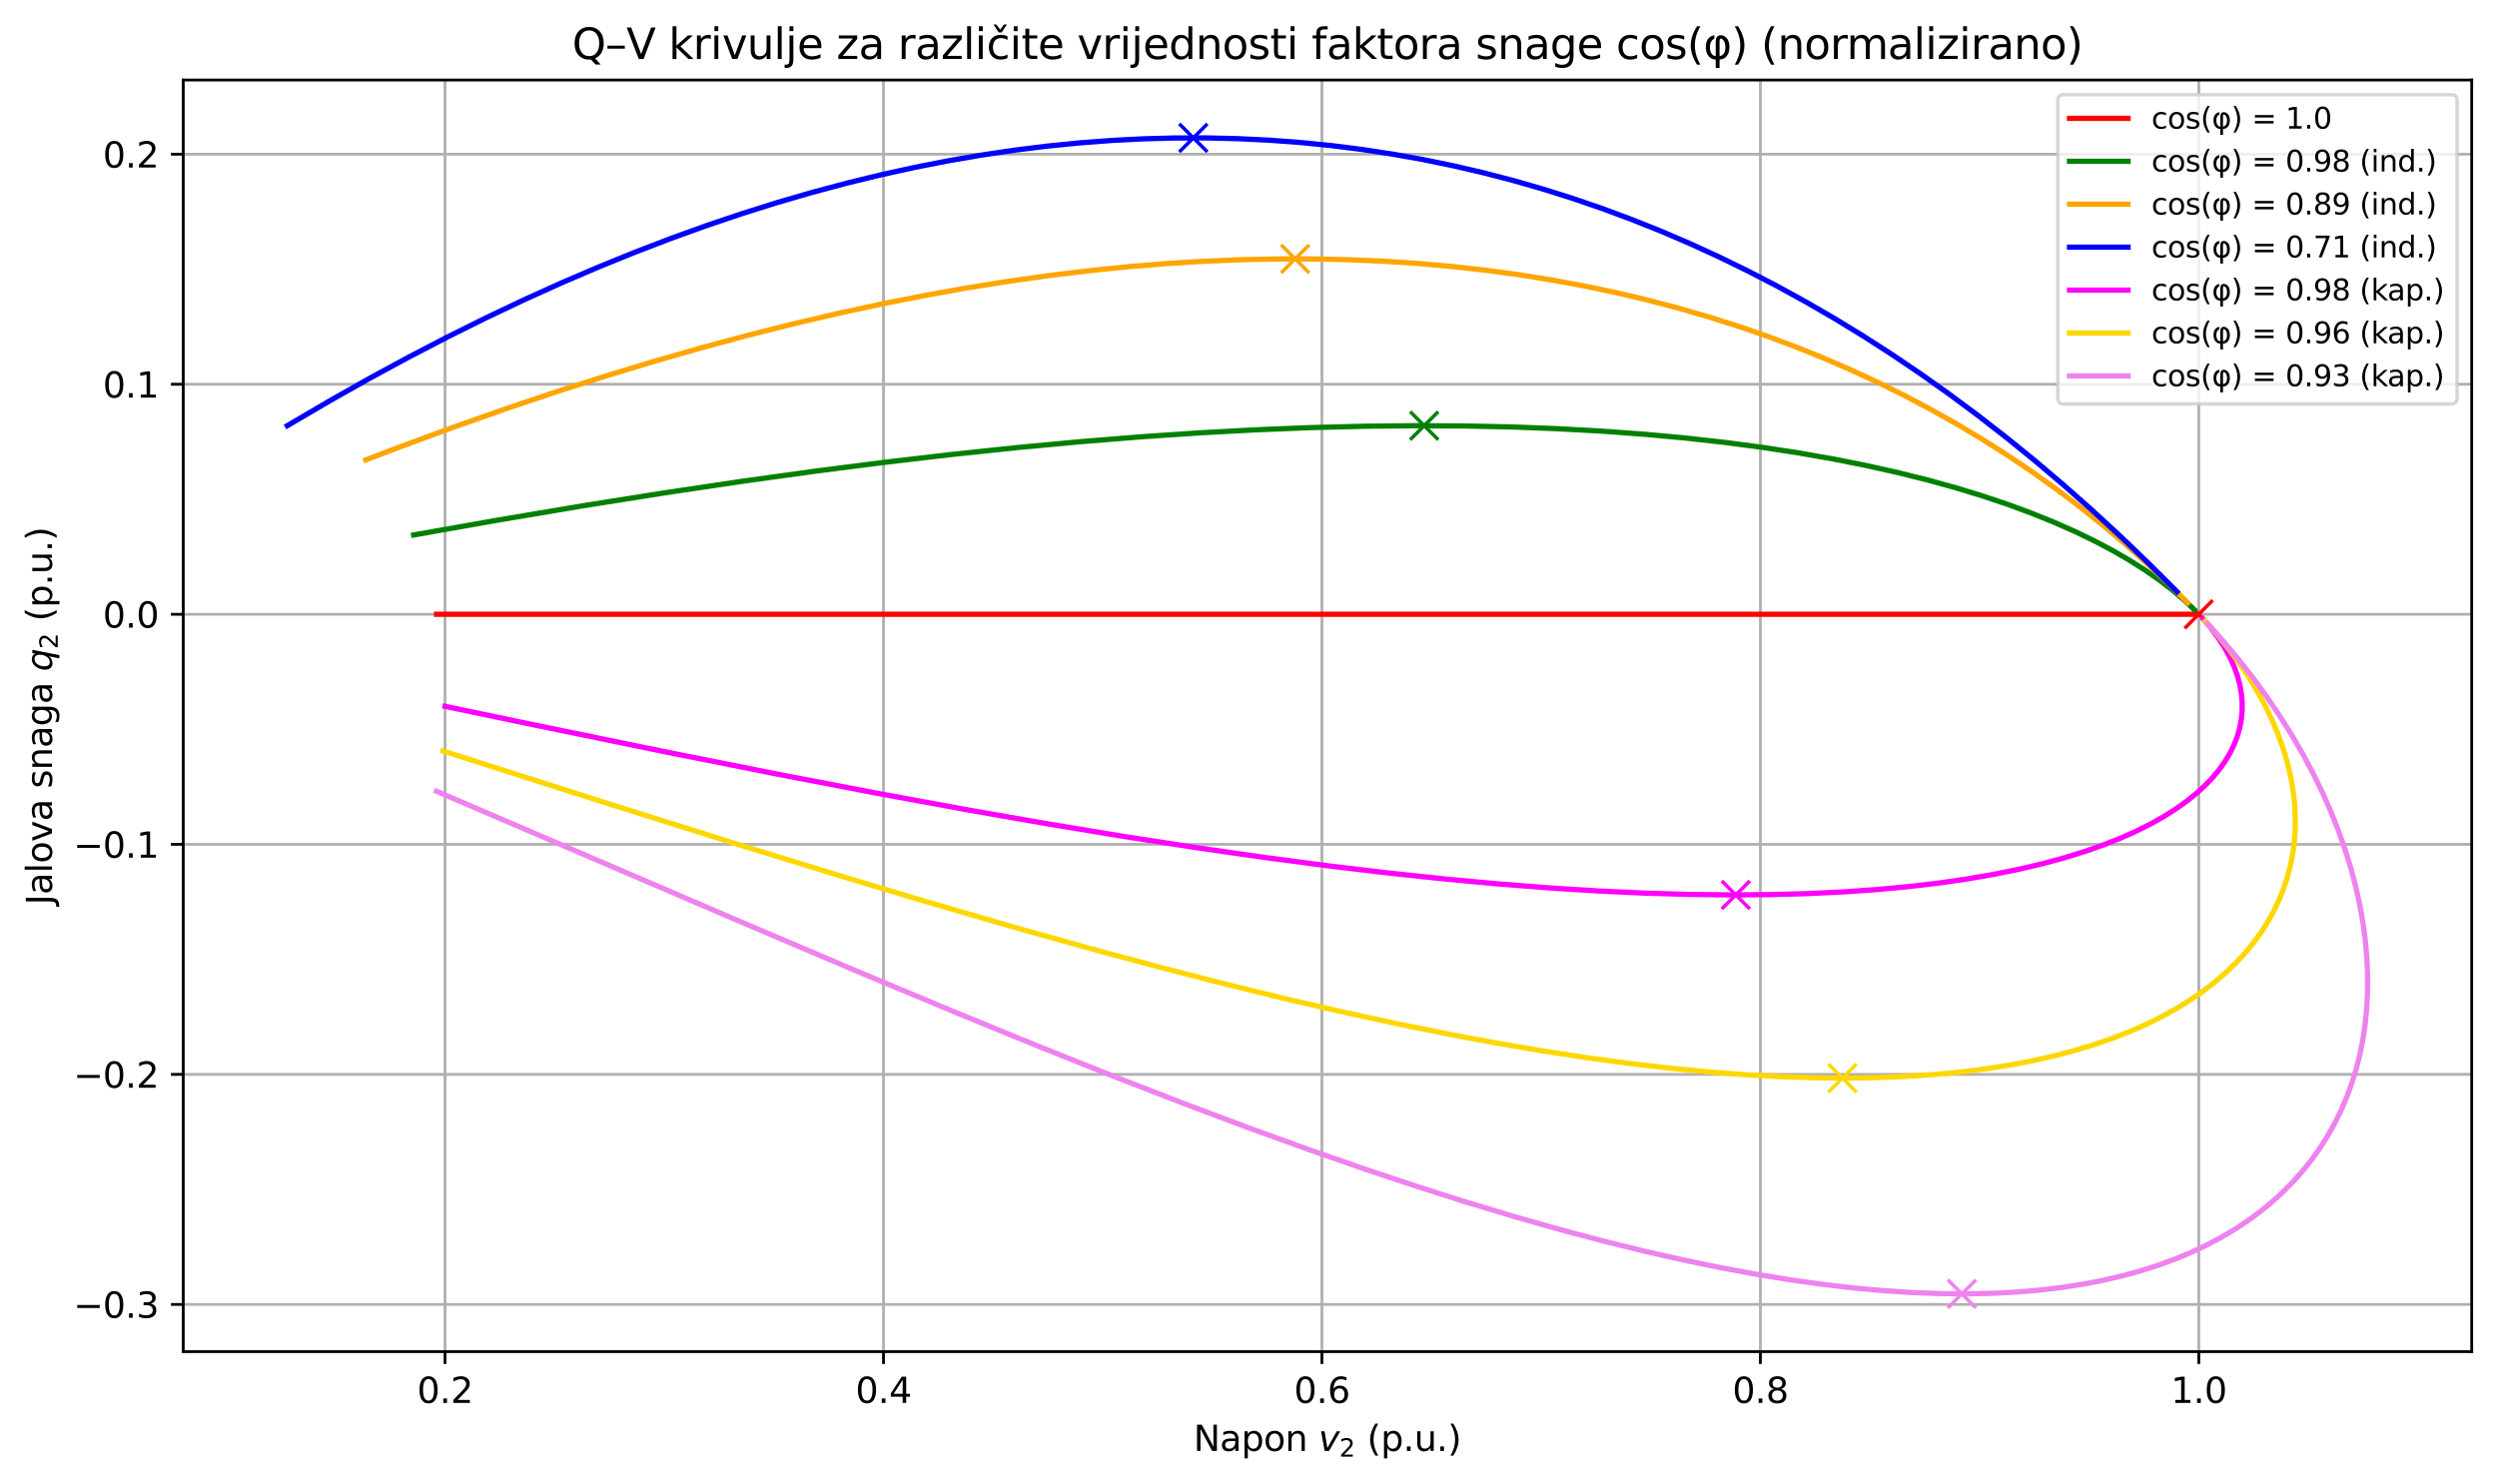 <?xml version="1.0" encoding="utf-8" standalone="no"?>
<!DOCTYPE svg PUBLIC "-//W3C//DTD SVG 1.1//EN"
  "http://www.w3.org/Graphics/SVG/1.1/DTD/svg11.dtd">
<svg xmlns:xlink="http://www.w3.org/1999/xlink" width="711.033pt" height="422.526pt" viewBox="0 0 711.033 422.526" xmlns="http://www.w3.org/2000/svg" version="1.1">
 <defs>
  <style type="text/css">*{stroke-linejoin: round; stroke-linecap: butt}</style>
 </defs>
 <g id="figure_1">
  <g id="patch_1">
   <path d="M 0 422.526 
L 711.033 422.526 
L 711.033 0 
L 0 0 
z
" style="fill: #ffffff"/>
  </g>
  <g id="axes_1">
   <g id="patch_2">
    <path d="M 52.183 384.948 
L 703.833 384.948 
L 703.833 22.798 
L 52.183 22.798 
z
" style="fill: #ffffff"/>
   </g>
   <g id="matplotlib.axis_1">
    <g id="xtick_1">
     <g id="line2d_1">
      <path d="M 126.726 384.948 
L 126.726 22.798 
" clip-path="url(#p20c8db52a6)" style="fill: none; stroke: #b0b0b0; stroke-width: 0.8; stroke-linecap: square"/>
     </g>
     <g id="line2d_2">
      <defs>
       <path id="m24d478e1b7" d="M 0 0 
L 0 3.5 
" style="stroke: #000000; stroke-width: 0.8"/>
      </defs>
      <g>
       <use xlink:href="#m24d478e1b7" x="126.726" y="384.948" style="stroke: #000000; stroke-width: 0.8"/>
      </g>
     </g>
     <g id="text_1">
      <!-- 0.2 -->
      <g transform="translate(118.775 399.547) scale(0.1 -0.1)">
       <defs>
        <path id="DejaVuSans-30" d="M 2034 4250 
Q 1547 4250 1301 3770 
Q 1056 3291 1056 2328 
Q 1056 1369 1301 889 
Q 1547 409 2034 409 
Q 2525 409 2770 889 
Q 3016 1369 3016 2328 
Q 3016 3291 2770 3770 
Q 2525 4250 2034 4250 
z
M 2034 4750 
Q 2819 4750 3233 4129 
Q 3647 3509 3647 2328 
Q 3647 1150 3233 529 
Q 2819 -91 2034 -91 
Q 1250 -91 836 529 
Q 422 1150 422 2328 
Q 422 3509 836 4129 
Q 1250 4750 2034 4750 
z
" transform="scale(0.016)"/>
        <path id="DejaVuSans-2e" d="M 684 794 
L 1344 794 
L 1344 0 
L 684 0 
L 684 794 
z
" transform="scale(0.016)"/>
        <path id="DejaVuSans-32" d="M 1228 531 
L 3431 531 
L 3431 0 
L 469 0 
L 469 531 
Q 828 903 1448 1529 
Q 2069 2156 2228 2338 
Q 2531 2678 2651 2914 
Q 2772 3150 2772 3378 
Q 2772 3750 2511 3984 
Q 2250 4219 1831 4219 
Q 1534 4219 1204 4116 
Q 875 4013 500 3803 
L 500 4441 
Q 881 4594 1212 4672 
Q 1544 4750 1819 4750 
Q 2544 4750 2975 4387 
Q 3406 4025 3406 3419 
Q 3406 3131 3298 2873 
Q 3191 2616 2906 2266 
Q 2828 2175 2409 1742 
Q 1991 1309 1228 531 
z
" transform="scale(0.016)"/>
       </defs>
       <use xlink:href="#DejaVuSans-30"/>
       <use xlink:href="#DejaVuSans-2e" transform="translate(63.623 0)"/>
       <use xlink:href="#DejaVuSans-32" transform="translate(95.41 0)"/>
      </g>
     </g>
    </g>
    <g id="xtick_2">
     <g id="line2d_3">
      <path d="M 251.576 384.948 
L 251.576 22.798 
" clip-path="url(#p20c8db52a6)" style="fill: none; stroke: #b0b0b0; stroke-width: 0.8; stroke-linecap: square"/>
     </g>
     <g id="line2d_4">
      <g>
       <use xlink:href="#m24d478e1b7" x="251.576" y="384.948" style="stroke: #000000; stroke-width: 0.8"/>
      </g>
     </g>
     <g id="text_2">
      <!-- 0.4 -->
      <g transform="translate(243.624 399.547) scale(0.1 -0.1)">
       <defs>
        <path id="DejaVuSans-34" d="M 2419 4116 
L 825 1625 
L 2419 1625 
L 2419 4116 
z
M 2253 4666 
L 3047 4666 
L 3047 1625 
L 3713 1625 
L 3713 1100 
L 3047 1100 
L 3047 0 
L 2419 0 
L 2419 1100 
L 313 1100 
L 313 1709 
L 2253 4666 
z
" transform="scale(0.016)"/>
       </defs>
       <use xlink:href="#DejaVuSans-30"/>
       <use xlink:href="#DejaVuSans-2e" transform="translate(63.623 0)"/>
       <use xlink:href="#DejaVuSans-34" transform="translate(95.41 0)"/>
      </g>
     </g>
    </g>
    <g id="xtick_3">
     <g id="line2d_5">
      <path d="M 376.425 384.948 
L 376.425 22.798 
" clip-path="url(#p20c8db52a6)" style="fill: none; stroke: #b0b0b0; stroke-width: 0.8; stroke-linecap: square"/>
     </g>
     <g id="line2d_6">
      <g>
       <use xlink:href="#m24d478e1b7" x="376.425" y="384.948" style="stroke: #000000; stroke-width: 0.8"/>
      </g>
     </g>
     <g id="text_3">
      <!-- 0.6 -->
      <g transform="translate(368.474 399.547) scale(0.1 -0.1)">
       <defs>
        <path id="DejaVuSans-36" d="M 2113 2584 
Q 1688 2584 1439 2293 
Q 1191 2003 1191 1497 
Q 1191 994 1439 701 
Q 1688 409 2113 409 
Q 2538 409 2786 701 
Q 3034 994 3034 1497 
Q 3034 2003 2786 2293 
Q 2538 2584 2113 2584 
z
M 3366 4563 
L 3366 3988 
Q 3128 4100 2886 4159 
Q 2644 4219 2406 4219 
Q 1781 4219 1451 3797 
Q 1122 3375 1075 2522 
Q 1259 2794 1537 2939 
Q 1816 3084 2150 3084 
Q 2853 3084 3261 2657 
Q 3669 2231 3669 1497 
Q 3669 778 3244 343 
Q 2819 -91 2113 -91 
Q 1303 -91 875 529 
Q 447 1150 447 2328 
Q 447 3434 972 4092 
Q 1497 4750 2381 4750 
Q 2619 4750 2861 4703 
Q 3103 4656 3366 4563 
z
" transform="scale(0.016)"/>
       </defs>
       <use xlink:href="#DejaVuSans-30"/>
       <use xlink:href="#DejaVuSans-2e" transform="translate(63.623 0)"/>
       <use xlink:href="#DejaVuSans-36" transform="translate(95.41 0)"/>
      </g>
     </g>
    </g>
    <g id="xtick_4">
     <g id="line2d_7">
      <path d="M 501.275 384.948 
L 501.275 22.798 
" clip-path="url(#p20c8db52a6)" style="fill: none; stroke: #b0b0b0; stroke-width: 0.8; stroke-linecap: square"/>
     </g>
     <g id="line2d_8">
      <g>
       <use xlink:href="#m24d478e1b7" x="501.275" y="384.948" style="stroke: #000000; stroke-width: 0.8"/>
      </g>
     </g>
     <g id="text_4">
      <!-- 0.8 -->
      <g transform="translate(493.324 399.547) scale(0.1 -0.1)">
       <defs>
        <path id="DejaVuSans-38" d="M 2034 2216 
Q 1584 2216 1326 1975 
Q 1069 1734 1069 1313 
Q 1069 891 1326 650 
Q 1584 409 2034 409 
Q 2484 409 2743 651 
Q 3003 894 3003 1313 
Q 3003 1734 2745 1975 
Q 2488 2216 2034 2216 
z
M 1403 2484 
Q 997 2584 770 2862 
Q 544 3141 544 3541 
Q 544 4100 942 4425 
Q 1341 4750 2034 4750 
Q 2731 4750 3128 4425 
Q 3525 4100 3525 3541 
Q 3525 3141 3298 2862 
Q 3072 2584 2669 2484 
Q 3125 2378 3379 2068 
Q 3634 1759 3634 1313 
Q 3634 634 3220 271 
Q 2806 -91 2034 -91 
Q 1263 -91 848 271 
Q 434 634 434 1313 
Q 434 1759 690 2068 
Q 947 2378 1403 2484 
z
M 1172 3481 
Q 1172 3119 1398 2916 
Q 1625 2713 2034 2713 
Q 2441 2713 2670 2916 
Q 2900 3119 2900 3481 
Q 2900 3844 2670 4047 
Q 2441 4250 2034 4250 
Q 1625 4250 1398 4047 
Q 1172 3844 1172 3481 
z
" transform="scale(0.016)"/>
       </defs>
       <use xlink:href="#DejaVuSans-30"/>
       <use xlink:href="#DejaVuSans-2e" transform="translate(63.623 0)"/>
       <use xlink:href="#DejaVuSans-38" transform="translate(95.41 0)"/>
      </g>
     </g>
    </g>
    <g id="xtick_5">
     <g id="line2d_9">
      <path d="M 626.125 384.948 
L 626.125 22.798 
" clip-path="url(#p20c8db52a6)" style="fill: none; stroke: #b0b0b0; stroke-width: 0.8; stroke-linecap: square"/>
     </g>
     <g id="line2d_10">
      <g>
       <use xlink:href="#m24d478e1b7" x="626.125" y="384.948" style="stroke: #000000; stroke-width: 0.8"/>
      </g>
     </g>
     <g id="text_5">
      <!-- 1.0 -->
      <g transform="translate(618.173 399.547) scale(0.1 -0.1)">
       <defs>
        <path id="DejaVuSans-31" d="M 794 531 
L 1825 531 
L 1825 4091 
L 703 3866 
L 703 4441 
L 1819 4666 
L 2450 4666 
L 2450 531 
L 3481 531 
L 3481 0 
L 794 0 
L 794 531 
z
" transform="scale(0.016)"/>
       </defs>
       <use xlink:href="#DejaVuSans-31"/>
       <use xlink:href="#DejaVuSans-2e" transform="translate(63.623 0)"/>
       <use xlink:href="#DejaVuSans-30" transform="translate(95.41 0)"/>
      </g>
     </g>
    </g>
    <g id="text_6">
     <!-- Napon $v_2$ (p.u.) -->
     <g transform="translate(339.858 413.226) scale(0.1 -0.1)">
      <defs>
       <path id="DejaVuSans-4e" d="M 628 4666 
L 1478 4666 
L 3547 763 
L 3547 4666 
L 4159 4666 
L 4159 0 
L 3309 0 
L 1241 3903 
L 1241 0 
L 628 0 
L 628 4666 
z
" transform="scale(0.016)"/>
       <path id="DejaVuSans-61" d="M 2194 1759 
Q 1497 1759 1228 1600 
Q 959 1441 959 1056 
Q 959 750 1161 570 
Q 1363 391 1709 391 
Q 2188 391 2477 730 
Q 2766 1069 2766 1631 
L 2766 1759 
L 2194 1759 
z
M 3341 1997 
L 3341 0 
L 2766 0 
L 2766 531 
Q 2569 213 2275 61 
Q 1981 -91 1556 -91 
Q 1019 -91 701 211 
Q 384 513 384 1019 
Q 384 1609 779 1909 
Q 1175 2209 1959 2209 
L 2766 2209 
L 2766 2266 
Q 2766 2663 2505 2880 
Q 2244 3097 1772 3097 
Q 1472 3097 1187 3025 
Q 903 2953 641 2809 
L 641 3341 
Q 956 3463 1253 3523 
Q 1550 3584 1831 3584 
Q 2591 3584 2966 3190 
Q 3341 2797 3341 1997 
z
" transform="scale(0.016)"/>
       <path id="DejaVuSans-70" d="M 1159 525 
L 1159 -1331 
L 581 -1331 
L 581 3500 
L 1159 3500 
L 1159 2969 
Q 1341 3281 1617 3432 
Q 1894 3584 2278 3584 
Q 2916 3584 3314 3078 
Q 3713 2572 3713 1747 
Q 3713 922 3314 415 
Q 2916 -91 2278 -91 
Q 1894 -91 1617 61 
Q 1341 213 1159 525 
z
M 3116 1747 
Q 3116 2381 2855 2742 
Q 2594 3103 2138 3103 
Q 1681 3103 1420 2742 
Q 1159 2381 1159 1747 
Q 1159 1113 1420 752 
Q 1681 391 2138 391 
Q 2594 391 2855 752 
Q 3116 1113 3116 1747 
z
" transform="scale(0.016)"/>
       <path id="DejaVuSans-6f" d="M 1959 3097 
Q 1497 3097 1228 2736 
Q 959 2375 959 1747 
Q 959 1119 1226 758 
Q 1494 397 1959 397 
Q 2419 397 2687 759 
Q 2956 1122 2956 1747 
Q 2956 2369 2687 2733 
Q 2419 3097 1959 3097 
z
M 1959 3584 
Q 2709 3584 3137 3096 
Q 3566 2609 3566 1747 
Q 3566 888 3137 398 
Q 2709 -91 1959 -91 
Q 1206 -91 779 398 
Q 353 888 353 1747 
Q 353 2609 779 3096 
Q 1206 3584 1959 3584 
z
" transform="scale(0.016)"/>
       <path id="DejaVuSans-6e" d="M 3513 2113 
L 3513 0 
L 2938 0 
L 2938 2094 
Q 2938 2591 2744 2837 
Q 2550 3084 2163 3084 
Q 1697 3084 1428 2787 
Q 1159 2491 1159 1978 
L 1159 0 
L 581 0 
L 581 3500 
L 1159 3500 
L 1159 2956 
Q 1366 3272 1645 3428 
Q 1925 3584 2291 3584 
Q 2894 3584 3203 3211 
Q 3513 2838 3513 2113 
z
" transform="scale(0.016)"/>
       <path id="DejaVuSans-20" transform="scale(0.016)"/>
       <path id="DejaVuSans-Oblique-76" d="M 459 3500 
L 1069 3500 
L 1581 525 
L 3256 3500 
L 3866 3500 
L 1875 0 
L 1100 0 
L 459 3500 
z
" transform="scale(0.016)"/>
       <path id="DejaVuSans-28" d="M 1984 4856 
Q 1566 4138 1362 3434 
Q 1159 2731 1159 2009 
Q 1159 1288 1364 580 
Q 1569 -128 1984 -844 
L 1484 -844 
Q 1016 -109 783 600 
Q 550 1309 550 2009 
Q 550 2706 781 3412 
Q 1013 4119 1484 4856 
L 1984 4856 
z
" transform="scale(0.016)"/>
       <path id="DejaVuSans-75" d="M 544 1381 
L 544 3500 
L 1119 3500 
L 1119 1403 
Q 1119 906 1312 657 
Q 1506 409 1894 409 
Q 2359 409 2629 706 
Q 2900 1003 2900 1516 
L 2900 3500 
L 3475 3500 
L 3475 0 
L 2900 0 
L 2900 538 
Q 2691 219 2414 64 
Q 2138 -91 1772 -91 
Q 1169 -91 856 284 
Q 544 659 544 1381 
z
M 1991 3584 
L 1991 3584 
z
" transform="scale(0.016)"/>
       <path id="DejaVuSans-29" d="M 513 4856 
L 1013 4856 
Q 1481 4119 1714 3412 
Q 1947 2706 1947 2009 
Q 1947 1309 1714 600 
Q 1481 -109 1013 -844 
L 513 -844 
Q 928 -128 1133 580 
Q 1338 1288 1338 2009 
Q 1338 2731 1133 3434 
Q 928 4138 513 4856 
z
" transform="scale(0.016)"/>
      </defs>
      <use xlink:href="#DejaVuSans-4e" transform="translate(0 0.125)"/>
      <use xlink:href="#DejaVuSans-61" transform="translate(74.805 0.125)"/>
      <use xlink:href="#DejaVuSans-70" transform="translate(136.084 0.125)"/>
      <use xlink:href="#DejaVuSans-6f" transform="translate(199.561 0.125)"/>
      <use xlink:href="#DejaVuSans-6e" transform="translate(260.742 0.125)"/>
      <use xlink:href="#DejaVuSans-20" transform="translate(324.121 0.125)"/>
      <use xlink:href="#DejaVuSans-Oblique-76" transform="translate(355.908 0.125)"/>
      <use xlink:href="#DejaVuSans-32" transform="translate(415.088 -16.281) scale(0.7)"/>
      <use xlink:href="#DejaVuSans-20" transform="translate(462.358 0.125)"/>
      <use xlink:href="#DejaVuSans-28" transform="translate(494.146 0.125)"/>
      <use xlink:href="#DejaVuSans-70" transform="translate(533.159 0.125)"/>
      <use xlink:href="#DejaVuSans-2e" transform="translate(596.636 0.125)"/>
      <use xlink:href="#DejaVuSans-75" transform="translate(628.423 0.125)"/>
      <use xlink:href="#DejaVuSans-2e" transform="translate(691.802 0.125)"/>
      <use xlink:href="#DejaVuSans-29" transform="translate(723.589 0.125)"/>
     </g>
    </g>
   </g>
   <g id="matplotlib.axis_2">
    <g id="ytick_1">
     <g id="line2d_11">
      <path d="M 52.183 371.496 
L 703.833 371.496 
" clip-path="url(#p20c8db52a6)" style="fill: none; stroke: #b0b0b0; stroke-width: 0.8; stroke-linecap: square"/>
     </g>
     <g id="line2d_12">
      <defs>
       <path id="mfb157b123e" d="M 0 0 
L -3.5 0 
" style="stroke: #000000; stroke-width: 0.8"/>
      </defs>
      <g>
       <use xlink:href="#mfb157b123e" x="52.183" y="371.496" style="stroke: #000000; stroke-width: 0.8"/>
      </g>
     </g>
     <g id="text_7">
      <!-- −0.3 -->
      <g transform="translate(20.9 375.295) scale(0.1 -0.1)">
       <defs>
        <path id="DejaVuSans-2212" d="M 678 2272 
L 4684 2272 
L 4684 1741 
L 678 1741 
L 678 2272 
z
" transform="scale(0.016)"/>
        <path id="DejaVuSans-33" d="M 2597 2516 
Q 3050 2419 3304 2112 
Q 3559 1806 3559 1356 
Q 3559 666 3084 287 
Q 2609 -91 1734 -91 
Q 1441 -91 1130 -33 
Q 819 25 488 141 
L 488 750 
Q 750 597 1062 519 
Q 1375 441 1716 441 
Q 2309 441 2620 675 
Q 2931 909 2931 1356 
Q 2931 1769 2642 2001 
Q 2353 2234 1838 2234 
L 1294 2234 
L 1294 2753 
L 1863 2753 
Q 2328 2753 2575 2939 
Q 2822 3125 2822 3475 
Q 2822 3834 2567 4026 
Q 2313 4219 1838 4219 
Q 1578 4219 1281 4162 
Q 984 4106 628 3988 
L 628 4550 
Q 988 4650 1302 4700 
Q 1616 4750 1894 4750 
Q 2613 4750 3031 4423 
Q 3450 4097 3450 3541 
Q 3450 3153 3228 2886 
Q 3006 2619 2597 2516 
z
" transform="scale(0.016)"/>
       </defs>
       <use xlink:href="#DejaVuSans-2212"/>
       <use xlink:href="#DejaVuSans-30" transform="translate(83.789 0)"/>
       <use xlink:href="#DejaVuSans-2e" transform="translate(147.412 0)"/>
       <use xlink:href="#DejaVuSans-33" transform="translate(179.199 0)"/>
      </g>
     </g>
    </g>
    <g id="ytick_2">
     <g id="line2d_13">
      <path d="M 52.183 305.98 
L 703.833 305.98 
" clip-path="url(#p20c8db52a6)" style="fill: none; stroke: #b0b0b0; stroke-width: 0.8; stroke-linecap: square"/>
     </g>
     <g id="line2d_14">
      <g>
       <use xlink:href="#mfb157b123e" x="52.183" y="305.98" style="stroke: #000000; stroke-width: 0.8"/>
      </g>
     </g>
     <g id="text_8">
      <!-- −0.2 -->
      <g transform="translate(20.9 309.779) scale(0.1 -0.1)">
       <use xlink:href="#DejaVuSans-2212"/>
       <use xlink:href="#DejaVuSans-30" transform="translate(83.789 0)"/>
       <use xlink:href="#DejaVuSans-2e" transform="translate(147.412 0)"/>
       <use xlink:href="#DejaVuSans-32" transform="translate(179.199 0)"/>
      </g>
     </g>
    </g>
    <g id="ytick_3">
     <g id="line2d_15">
      <path d="M 52.183 240.464 
L 703.833 240.464 
" clip-path="url(#p20c8db52a6)" style="fill: none; stroke: #b0b0b0; stroke-width: 0.8; stroke-linecap: square"/>
     </g>
     <g id="line2d_16">
      <g>
       <use xlink:href="#mfb157b123e" x="52.183" y="240.464" style="stroke: #000000; stroke-width: 0.8"/>
      </g>
     </g>
     <g id="text_9">
      <!-- −0.1 -->
      <g transform="translate(20.9 244.263) scale(0.1 -0.1)">
       <use xlink:href="#DejaVuSans-2212"/>
       <use xlink:href="#DejaVuSans-30" transform="translate(83.789 0)"/>
       <use xlink:href="#DejaVuSans-2e" transform="translate(147.412 0)"/>
       <use xlink:href="#DejaVuSans-31" transform="translate(179.199 0)"/>
      </g>
     </g>
    </g>
    <g id="ytick_4">
     <g id="line2d_17">
      <path d="M 52.183 174.948 
L 703.833 174.948 
" clip-path="url(#p20c8db52a6)" style="fill: none; stroke: #b0b0b0; stroke-width: 0.8; stroke-linecap: square"/>
     </g>
     <g id="line2d_18">
      <g>
       <use xlink:href="#mfb157b123e" x="52.183" y="174.948" style="stroke: #000000; stroke-width: 0.8"/>
      </g>
     </g>
     <g id="text_10">
      <!-- 0.0 -->
      <g transform="translate(29.28 178.747) scale(0.1 -0.1)">
       <use xlink:href="#DejaVuSans-30"/>
       <use xlink:href="#DejaVuSans-2e" transform="translate(63.623 0)"/>
       <use xlink:href="#DejaVuSans-30" transform="translate(95.41 0)"/>
      </g>
     </g>
    </g>
    <g id="ytick_5">
     <g id="line2d_19">
      <path d="M 52.183 109.432 
L 703.833 109.432 
" clip-path="url(#p20c8db52a6)" style="fill: none; stroke: #b0b0b0; stroke-width: 0.8; stroke-linecap: square"/>
     </g>
     <g id="line2d_20">
      <g>
       <use xlink:href="#mfb157b123e" x="52.183" y="109.432" style="stroke: #000000; stroke-width: 0.8"/>
      </g>
     </g>
     <g id="text_11">
      <!-- 0.1 -->
      <g transform="translate(29.28 113.231) scale(0.1 -0.1)">
       <use xlink:href="#DejaVuSans-30"/>
       <use xlink:href="#DejaVuSans-2e" transform="translate(63.623 0)"/>
       <use xlink:href="#DejaVuSans-31" transform="translate(95.41 0)"/>
      </g>
     </g>
    </g>
    <g id="ytick_6">
     <g id="line2d_21">
      <path d="M 52.183 43.916 
L 703.833 43.916 
" clip-path="url(#p20c8db52a6)" style="fill: none; stroke: #b0b0b0; stroke-width: 0.8; stroke-linecap: square"/>
     </g>
     <g id="line2d_22">
      <g>
       <use xlink:href="#mfb157b123e" x="52.183" y="43.916" style="stroke: #000000; stroke-width: 0.8"/>
      </g>
     </g>
     <g id="text_12">
      <!-- 0.2 -->
      <g transform="translate(29.28 47.715) scale(0.1 -0.1)">
       <use xlink:href="#DejaVuSans-30"/>
       <use xlink:href="#DejaVuSans-2e" transform="translate(63.623 0)"/>
       <use xlink:href="#DejaVuSans-32" transform="translate(95.41 0)"/>
      </g>
     </g>
    </g>
    <g id="text_13">
     <!-- Jalova snaga $q_2$ (p.u.) -->
     <g transform="translate(14.8 257.723) rotate(-90) scale(0.1 -0.1)">
      <defs>
       <path id="DejaVuSans-4a" d="M 628 4666 
L 1259 4666 
L 1259 325 
Q 1259 -519 939 -900 
Q 619 -1281 -91 -1281 
L -331 -1281 
L -331 -750 
L -134 -750 
Q 284 -750 456 -515 
Q 628 -281 628 325 
L 628 4666 
z
" transform="scale(0.016)"/>
       <path id="DejaVuSans-6c" d="M 603 4863 
L 1178 4863 
L 1178 0 
L 603 0 
L 603 4863 
z
" transform="scale(0.016)"/>
       <path id="DejaVuSans-76" d="M 191 3500 
L 800 3500 
L 1894 563 
L 2988 3500 
L 3597 3500 
L 2284 0 
L 1503 0 
L 191 3500 
z
" transform="scale(0.016)"/>
       <path id="DejaVuSans-73" d="M 2834 3397 
L 2834 2853 
Q 2591 2978 2328 3040 
Q 2066 3103 1784 3103 
Q 1356 3103 1142 2972 
Q 928 2841 928 2578 
Q 928 2378 1081 2264 
Q 1234 2150 1697 2047 
L 1894 2003 
Q 2506 1872 2764 1633 
Q 3022 1394 3022 966 
Q 3022 478 2636 193 
Q 2250 -91 1575 -91 
Q 1294 -91 989 -36 
Q 684 19 347 128 
L 347 722 
Q 666 556 975 473 
Q 1284 391 1588 391 
Q 1994 391 2212 530 
Q 2431 669 2431 922 
Q 2431 1156 2273 1281 
Q 2116 1406 1581 1522 
L 1381 1569 
Q 847 1681 609 1914 
Q 372 2147 372 2553 
Q 372 3047 722 3315 
Q 1072 3584 1716 3584 
Q 2034 3584 2315 3537 
Q 2597 3491 2834 3397 
z
" transform="scale(0.016)"/>
       <path id="DejaVuSans-67" d="M 2906 1791 
Q 2906 2416 2648 2759 
Q 2391 3103 1925 3103 
Q 1463 3103 1205 2759 
Q 947 2416 947 1791 
Q 947 1169 1205 825 
Q 1463 481 1925 481 
Q 2391 481 2648 825 
Q 2906 1169 2906 1791 
z
M 3481 434 
Q 3481 -459 3084 -895 
Q 2688 -1331 1869 -1331 
Q 1566 -1331 1297 -1286 
Q 1028 -1241 775 -1147 
L 775 -588 
Q 1028 -725 1275 -790 
Q 1522 -856 1778 -856 
Q 2344 -856 2625 -561 
Q 2906 -266 2906 331 
L 2906 616 
Q 2728 306 2450 153 
Q 2172 0 1784 0 
Q 1141 0 747 490 
Q 353 981 353 1791 
Q 353 2603 747 3093 
Q 1141 3584 1784 3584 
Q 2172 3584 2450 3431 
Q 2728 3278 2906 2969 
L 2906 3500 
L 3481 3500 
L 3481 434 
z
" transform="scale(0.016)"/>
       <path id="DejaVuSans-Oblique-71" d="M 2669 525 
Q 2438 222 2123 65 
Q 1809 -91 1428 -91 
Q 897 -91 595 267 
Q 294 625 294 1253 
Q 294 1759 480 2231 
Q 666 2703 1013 3078 
Q 1238 3322 1530 3453 
Q 1822 3584 2144 3584 
Q 2531 3584 2781 3431 
Q 3031 3278 3144 2969 
L 3244 3494 
L 3822 3494 
L 2888 -1319 
L 2309 -1319 
L 2669 525 
z
M 891 1338 
Q 891 875 1084 633 
Q 1278 391 1644 391 
Q 2188 391 2572 911 
Q 2956 1431 2956 2175 
Q 2956 2625 2757 2864 
Q 2559 3103 2188 3103 
Q 1916 3103 1684 2976 
Q 1453 2850 1281 2606 
Q 1100 2350 995 2006 
Q 891 1663 891 1338 
z
" transform="scale(0.016)"/>
      </defs>
      <use xlink:href="#DejaVuSans-4a" transform="translate(0 0.016)"/>
      <use xlink:href="#DejaVuSans-61" transform="translate(29.492 0.016)"/>
      <use xlink:href="#DejaVuSans-6c" transform="translate(90.771 0.016)"/>
      <use xlink:href="#DejaVuSans-6f" transform="translate(118.555 0.016)"/>
      <use xlink:href="#DejaVuSans-76" transform="translate(179.736 0.016)"/>
      <use xlink:href="#DejaVuSans-61" transform="translate(238.916 0.016)"/>
      <use xlink:href="#DejaVuSans-20" transform="translate(300.195 0.016)"/>
      <use xlink:href="#DejaVuSans-73" transform="translate(331.982 0.016)"/>
      <use xlink:href="#DejaVuSans-6e" transform="translate(384.082 0.016)"/>
      <use xlink:href="#DejaVuSans-61" transform="translate(447.461 0.016)"/>
      <use xlink:href="#DejaVuSans-67" transform="translate(508.74 0.016)"/>
      <use xlink:href="#DejaVuSans-61" transform="translate(572.217 0.016)"/>
      <use xlink:href="#DejaVuSans-20" transform="translate(633.496 0.016)"/>
      <use xlink:href="#DejaVuSans-Oblique-71" transform="translate(665.283 0.016)"/>
      <use xlink:href="#DejaVuSans-32" transform="translate(728.76 -16.391) scale(0.7)"/>
      <use xlink:href="#DejaVuSans-20" transform="translate(776.03 0.016)"/>
      <use xlink:href="#DejaVuSans-28" transform="translate(807.817 0.016)"/>
      <use xlink:href="#DejaVuSans-70" transform="translate(846.831 0.016)"/>
      <use xlink:href="#DejaVuSans-2e" transform="translate(910.308 0.016)"/>
      <use xlink:href="#DejaVuSans-75" transform="translate(942.095 0.016)"/>
      <use xlink:href="#DejaVuSans-2e" transform="translate(1005.474 0.016)"/>
      <use xlink:href="#DejaVuSans-29" transform="translate(1037.261 0.016)"/>
     </g>
    </g>
   </g>
   <g id="line2d_23">
    <path d="M 626.094 174.948 
L 124.302 174.948 
L 124.302 174.948 
" clip-path="url(#p20c8db52a6)" style="fill: none; stroke: #ff0000; stroke-width: 1.5; stroke-linecap: square"/>
   </g>
   <g id="line2d_24">
    <defs>
     <path id="m92a1d766a5" d="M -4 4 
L 4 -4 
M -4 -4 
L 4 4 
" style="stroke: #ff0000"/>
    </defs>
    <g clip-path="url(#p20c8db52a6)">
     <use xlink:href="#m92a1d766a5" x="626.094" y="174.948" style="fill: #ff0000; stroke: #ff0000"/>
    </g>
   </g>
   <g id="line2d_25">
    <path d="M 624.848 173.643 
L 621.847 170.817 
L 618.588 168.052 
L 614.917 165.233 
L 610.817 162.375 
L 606.459 159.61 
L 601.666 156.833 
L 596.429 154.064 
L 590.745 151.318 
L 584.836 148.71 
L 578.499 146.153 
L 571.742 143.663 
L 564.577 141.256 
L 557.018 138.949 
L 548.838 136.688 
L 540.303 134.565 
L 531.444 132.588 
L 522.039 130.719 
L 512.125 128.981 
L 501.745 127.394 
L 490.948 125.973 
L 479.791 124.733 
L 468.09 123.66 
L 455.924 122.773 
L 443.376 122.084 
L 430.313 121.592 
L 416.846 121.31 
L 402.889 121.241 
L 388.391 121.394 
L 373.34 121.778 
L 357.768 122.402 
L 341.744 123.266 
L 325.075 124.39 
L 307.83 125.777 
L 289.906 127.443 
L 271.356 129.392 
L 252.082 131.641 
L 231.993 134.21 
L 210.999 137.121 
L 189.038 140.392 
L 165.975 144.054 
L 141.606 148.151 
L 117.796 152.356 
L 117.796 152.356 
" clip-path="url(#p20c8db52a6)" style="fill: none; stroke: #008000; stroke-width: 1.5; stroke-linecap: square"/>
   </g>
   <g id="line2d_26">
    <defs>
     <path id="m07c2638826" d="M -4 4 
L 4 -4 
M -4 -4 
L 4 4 
" style="stroke: #008000"/>
    </defs>
    <g clip-path="url(#p20c8db52a6)">
     <use xlink:href="#m07c2638826" x="405.549" y="121.237" style="fill: #008000; stroke: #008000"/>
    </g>
   </g>
   <g id="line2d_27">
    <path d="M 622.988 171.705 
L 617.282 166.044 
L 611.171 160.301 
L 604.986 154.798 
L 598.74 149.533 
L 592.114 144.248 
L 585.449 139.222 
L 578.76 134.451 
L 571.723 129.711 
L 564.686 125.24 
L 557.328 120.835 
L 549.996 116.708 
L 542.371 112.679 
L 534.8 108.93 
L 526.968 105.304 
L 519.217 101.955 
L 511.237 98.746 
L 503.052 95.696 
L 494.681 92.819 
L 486.15 90.128 
L 477.48 87.633 
L 468.696 85.343 
L 459.821 83.263 
L 450.879 81.395 
L 441.893 79.741 
L 432.624 78.26 
L 423.116 76.972 
L 413.66 75.915 
L 404.039 75.06 
L 394.296 74.414 
L 384.255 73.972 
L 374.191 73.75 
L 363.944 73.744 
L 353.384 73.963 
L 342.781 74.405 
L 332.018 75.074 
L 321.012 75.981 
L 309.866 77.123 
L 298.529 78.506 
L 286.983 80.137 
L 275.235 82.021 
L 263.202 84.178 
L 250.962 86.598 
L 238.514 89.288 
L 225.814 92.26 
L 212.889 95.514 
L 199.689 99.067 
L 186.208 102.927 
L 172.453 107.098 
L 158.393 111.594 
L 143.981 116.437 
L 129.248 121.624 
L 114.137 127.181 
L 104.157 130.977 
L 104.157 130.977 
" clip-path="url(#p20c8db52a6)" style="fill: none; stroke: #ffa500; stroke-width: 1.5; stroke-linecap: square"/>
   </g>
   <g id="line2d_28">
    <defs>
     <path id="mf504351eec" d="M -4 4 
L 4 -4 
M -4 -4 
L 4 4 
" style="stroke: #ffa500"/>
    </defs>
    <g clip-path="url(#p20c8db52a6)">
     <use xlink:href="#mf504351eec" x="368.805" y="73.72" style="fill: #ffa500; stroke: #ffa500"/>
    </g>
   </g>
   <g id="line2d_29">
    <path d="M 619.914 168.526 
L 611.95 160.57 
L 604.097 153.026 
L 595.768 145.341 
L 587.574 138.093 
L 579.517 131.26 
L 571.597 124.824 
L 563.267 118.345 
L 555.096 112.276 
L 547.086 106.595 
L 538.717 100.939 
L 530.529 95.675 
L 522.52 90.78 
L 514.203 85.959 
L 506.084 81.504 
L 497.697 77.161 
L 489.523 73.175 
L 481.121 69.328 
L 472.946 65.825 
L 464.579 62.481 
L 456.05 59.319 
L 447.776 56.487 
L 439.373 53.843 
L 430.868 51.402 
L 422.286 49.177 
L 413.654 47.174 
L 404.996 45.4 
L 396.334 43.857 
L 387.69 42.545 
L 379.083 41.462 
L 370.253 40.579 
L 361.518 39.929 
L 352.639 39.494 
L 343.661 39.281 
L 334.629 39.295 
L 325.584 39.536 
L 316.563 39.998 
L 307.403 40.69 
L 298.165 41.615 
L 288.907 42.765 
L 279.516 44.158 
L 270.068 45.787 
L 260.487 47.667 
L 250.864 49.784 
L 241.153 52.151 
L 231.337 54.773 
L 221.421 57.655 
L 211.43 60.792 
L 201.316 64.202 
L 191.157 67.862 
L 180.819 71.824 
L 170.389 76.061 
L 159.858 80.579 
L 149.18 85.403 
L 138.365 90.535 
L 127.442 95.964 
L 116.362 101.721 
L 105.14 107.804 
L 93.772 114.22 
L 82.252 120.978 
L 81.803 121.246 
L 81.803 121.246 
" clip-path="url(#p20c8db52a6)" style="fill: none; stroke: #0000ff; stroke-width: 1.5; stroke-linecap: square"/>
   </g>
   <g id="line2d_30">
    <defs>
     <path id="m6032681627" d="M -4 4 
L 4 -4 
M -4 -4 
L 4 4 
" style="stroke: #0000ff"/>
    </defs>
    <g clip-path="url(#p20c8db52a6)">
     <use xlink:href="#m6032681627" x="339.804" y="39.259" style="fill: #0000ff; stroke: #0000ff"/>
    </g>
   </g>
   <g id="line2d_31">
    <path d="M 627.344 176.263 
L 629.71 179.052 
L 631.809 181.876 
L 633.553 184.593 
L 635.041 187.33 
L 636.213 189.942 
L 637.146 192.559 
L 637.835 195.177 
L 638.262 197.651 
L 638.467 200.114 
L 638.45 202.561 
L 638.212 204.986 
L 637.751 207.386 
L 637.071 209.754 
L 636.173 212.087 
L 635.06 214.378 
L 633.655 216.749 
L 632.02 219.065 
L 630.159 221.323 
L 627.963 223.63 
L 625.532 225.864 
L 622.735 228.125 
L 619.699 230.297 
L 616.273 232.472 
L 612.439 234.634 
L 608.361 236.679 
L 603.865 238.687 
L 598.939 240.639 
L 593.577 242.52 
L 587.775 244.312 
L 581.536 246 
L 574.866 247.57 
L 567.776 249.009 
L 560.28 250.304 
L 552.151 251.48 
L 543.654 252.485 
L 534.566 253.334 
L 524.916 254.009 
L 514.744 254.495 
L 504.096 254.782 
L 492.775 254.863 
L 480.852 254.724 
L 468.406 254.358 
L 455.29 253.751 
L 441.391 252.884 
L 426.855 251.754 
L 411.421 250.33 
L 395.113 248.598 
L 378.008 246.557 
L 359.886 244.168 
L 340.681 241.41 
L 320.192 238.24 
L 298.357 234.634 
L 274.753 230.507 
L 249.139 225.799 
L 220.867 220.372 
L 188.782 213.982 
L 150.419 206.105 
L 126.726 201.154 
L 126.726 201.154 
" clip-path="url(#p20c8db52a6)" style="fill: none; stroke: #ff00ff; stroke-width: 1.5; stroke-linecap: square"/>
   </g>
   <g id="line2d_32">
    <defs>
     <path id="m974e2cee04" d="M -4 4 
L 4 -4 
M -4 -4 
L 4 4 
" style="stroke: #ff00ff"/>
    </defs>
    <g clip-path="url(#p20c8db52a6)">
     <use xlink:href="#m974e2cee04" x="494.277" y="254.865" style="fill: #ff00ff; stroke: #ff00ff"/>
    </g>
   </g>
   <g id="line2d_33">
    <path d="M 627.972 176.925 
L 631.499 180.939 
L 634.805 185.036 
L 637.875 189.207 
L 640.565 193.23 
L 643.024 197.303 
L 645.244 201.418 
L 647.118 205.345 
L 648.765 209.293 
L 650.178 213.252 
L 651.353 217.214 
L 652.285 221.169 
L 652.941 224.89 
L 653.375 228.59 
L 653.588 232.26 
L 653.577 235.893 
L 653.344 239.482 
L 652.889 243.019 
L 652.213 246.498 
L 651.318 249.911 
L 650.208 253.253 
L 648.885 256.516 
L 647.353 259.697 
L 645.617 262.788 
L 643.682 265.786 
L 641.553 268.687 
L 639.095 271.648 
L 636.434 274.491 
L 633.578 277.213 
L 630.536 279.812 
L 627.133 282.42 
L 623.542 284.886 
L 619.776 287.21 
L 615.632 289.503 
L 611.318 291.638 
L 606.62 293.712 
L 601.763 295.617 
L 596.52 297.434 
L 590.889 299.142 
L 585.123 300.661 
L 578.98 302.052 
L 572.465 303.296 
L 565.588 304.38 
L 558.359 305.292 
L 550.793 306.019 
L 542.908 306.554 
L 534.452 306.899 
L 525.722 307.03 
L 516.474 306.941 
L 507.014 306.629 
L 496.842 306.066 
L 486.277 305.253 
L 475.37 304.192 
L 463.926 302.857 
L 451.776 301.212 
L 439.025 299.256 
L 425.786 296.997 
L 411.739 294.371 
L 397.065 291.398 
L 381.554 288.025 
L 365.278 284.256 
L 348.013 280.028 
L 329.534 275.27 
L 309.826 269.962 
L 288.575 264.005 
L 265.363 257.263 
L 239.586 249.541 
L 209.939 240.421 
L 173.392 228.933 
L 126.107 213.868 
L 126.107 213.868 
" clip-path="url(#p20c8db52a6)" style="fill: none; stroke: #ffd700; stroke-width: 1.5; stroke-linecap: square"/>
   </g>
   <g id="line2d_34">
    <defs>
     <path id="madeeac5d57" d="M -4 4 
L 4 -4 
M -4 -4 
L 4 4 
" style="stroke: #ffd700"/>
    </defs>
    <g clip-path="url(#p20c8db52a6)">
     <use xlink:href="#madeeac5d57" x="524.632" y="307.031" style="fill: #ffd700; stroke: #ffd700"/>
    </g>
   </g>
   <g id="line2d_35">
    <path d="M 628.6 177.589 
L 633.171 182.711 
L 637.569 187.974 
L 641.778 193.369 
L 645.581 198.596 
L 649.192 203.925 
L 652.599 209.347 
L 655.791 214.853 
L 658.759 220.429 
L 661.345 225.751 
L 663.714 231.116 
L 665.858 236.511 
L 667.769 241.927 
L 669.442 247.349 
L 670.87 252.767 
L 671.988 257.85 
L 672.881 262.907 
L 673.548 267.928 
L 673.986 272.901 
L 674.194 277.816 
L 674.171 282.664 
L 673.918 287.434 
L 673.435 292.116 
L 672.775 296.418 
L 671.916 300.628 
L 670.86 304.739 
L 669.61 308.744 
L 668.17 312.638 
L 666.544 316.414 
L 664.734 320.07 
L 662.747 323.598 
L 660.586 326.997 
L 658.258 330.263 
L 655.768 333.392 
L 652.939 336.577 
L 649.94 339.602 
L 646.779 342.466 
L 643.462 345.169 
L 639.999 347.71 
L 636.398 350.09 
L 632.428 352.443 
L 628.321 354.617 
L 624.087 356.614 
L 619.476 358.54 
L 614.745 360.277 
L 609.632 361.909 
L 604.412 363.341 
L 598.813 364.64 
L 593.121 365.734 
L 587.061 366.67 
L 580.636 367.43 
L 574.149 367.976 
L 567.317 368.331 
L 560.152 368.482 
L 552.666 368.418 
L 544.877 368.131 
L 536.802 367.615 
L 528.168 366.837 
L 519.297 365.814 
L 509.926 364.508 
L 500.095 362.908 
L 489.848 361.011 
L 479.236 358.818 
L 468.04 356.276 
L 456.339 353.388 
L 444.214 350.167 
L 431.263 346.492 
L 417.632 342.387 
L 403.474 337.891 
L 388.525 332.91 
L 372.613 327.373 
L 355.675 321.242 
L 337.417 314.392 
L 317.773 306.782 
L 296.223 298.191 
L 272.215 288.375 
L 244.44 276.771 
L 209.809 262.049 
L 124.302 225.345 
L 124.302 225.345 
" clip-path="url(#p20c8db52a6)" style="fill: none; stroke: #ee82ee; stroke-width: 1.5; stroke-linecap: square"/>
   </g>
   <g id="line2d_36">
    <defs>
     <path id="m810fd044c8" d="M -4 4 
L 4 -4 
M -4 -4 
L 4 4 
" style="stroke: #ee82ee"/>
    </defs>
    <g clip-path="url(#p20c8db52a6)">
     <use xlink:href="#m810fd044c8" x="558.656" y="368.487" style="fill: #ee82ee; stroke: #ee82ee"/>
    </g>
   </g>
   <g id="patch_3">
    <path d="M 52.183 384.948 
L 52.183 22.798 
" style="fill: none; stroke: #000000; stroke-width: 0.8; stroke-linejoin: miter; stroke-linecap: square"/>
   </g>
   <g id="patch_4">
    <path d="M 703.833 384.948 
L 703.833 22.798 
" style="fill: none; stroke: #000000; stroke-width: 0.8; stroke-linejoin: miter; stroke-linecap: square"/>
   </g>
   <g id="patch_5">
    <path d="M 52.183 384.948 
L 703.833 384.948 
" style="fill: none; stroke: #000000; stroke-width: 0.8; stroke-linejoin: miter; stroke-linecap: square"/>
   </g>
   <g id="patch_6">
    <path d="M 52.183 22.798 
L 703.833 22.798 
" style="fill: none; stroke: #000000; stroke-width: 0.8; stroke-linejoin: miter; stroke-linecap: square"/>
   </g>
   <g id="text_14">
    <!-- Q–V krivulje za različite vrijednosti faktora snage cos(φ) (normalizirano) -->
    <g transform="translate(162.928 16.798) scale(0.12 -0.12)">
     <defs>
      <path id="DejaVuSans-51" d="M 2522 4238 
Q 1834 4238 1429 3725 
Q 1025 3213 1025 2328 
Q 1025 1447 1429 934 
Q 1834 422 2522 422 
Q 3209 422 3611 934 
Q 4013 1447 4013 2328 
Q 4013 3213 3611 3725 
Q 3209 4238 2522 4238 
z
M 3406 84 
L 4238 -825 
L 3475 -825 
L 2784 -78 
Q 2681 -84 2626 -87 
Q 2572 -91 2522 -91 
Q 1538 -91 948 567 
Q 359 1225 359 2328 
Q 359 3434 948 4092 
Q 1538 4750 2522 4750 
Q 3503 4750 4090 4092 
Q 4678 3434 4678 2328 
Q 4678 1516 4351 937 
Q 4025 359 3406 84 
z
" transform="scale(0.016)"/>
      <path id="DejaVuSans-2013" d="M 313 1978 
L 2888 1978 
L 2888 1528 
L 313 1528 
L 313 1978 
z
" transform="scale(0.016)"/>
      <path id="DejaVuSans-56" d="M 1831 0 
L 50 4666 
L 709 4666 
L 2188 738 
L 3669 4666 
L 4325 4666 
L 2547 0 
L 1831 0 
z
" transform="scale(0.016)"/>
      <path id="DejaVuSans-6b" d="M 581 4863 
L 1159 4863 
L 1159 1991 
L 2875 3500 
L 3609 3500 
L 1753 1863 
L 3688 0 
L 2938 0 
L 1159 1709 
L 1159 0 
L 581 0 
L 581 4863 
z
" transform="scale(0.016)"/>
      <path id="DejaVuSans-72" d="M 2631 2963 
Q 2534 3019 2420 3045 
Q 2306 3072 2169 3072 
Q 1681 3072 1420 2755 
Q 1159 2438 1159 1844 
L 1159 0 
L 581 0 
L 581 3500 
L 1159 3500 
L 1159 2956 
Q 1341 3275 1631 3429 
Q 1922 3584 2338 3584 
Q 2397 3584 2469 3576 
Q 2541 3569 2628 3553 
L 2631 2963 
z
" transform="scale(0.016)"/>
      <path id="DejaVuSans-69" d="M 603 3500 
L 1178 3500 
L 1178 0 
L 603 0 
L 603 3500 
z
M 603 4863 
L 1178 4863 
L 1178 4134 
L 603 4134 
L 603 4863 
z
" transform="scale(0.016)"/>
      <path id="DejaVuSans-6a" d="M 603 3500 
L 1178 3500 
L 1178 -63 
Q 1178 -731 923 -1031 
Q 669 -1331 103 -1331 
L -116 -1331 
L -116 -844 
L 38 -844 
Q 366 -844 484 -692 
Q 603 -541 603 -63 
L 603 3500 
z
M 603 4863 
L 1178 4863 
L 1178 4134 
L 603 4134 
L 603 4863 
z
" transform="scale(0.016)"/>
      <path id="DejaVuSans-65" d="M 3597 1894 
L 3597 1613 
L 953 1613 
Q 991 1019 1311 708 
Q 1631 397 2203 397 
Q 2534 397 2845 478 
Q 3156 559 3463 722 
L 3463 178 
Q 3153 47 2828 -22 
Q 2503 -91 2169 -91 
Q 1331 -91 842 396 
Q 353 884 353 1716 
Q 353 2575 817 3079 
Q 1281 3584 2069 3584 
Q 2775 3584 3186 3129 
Q 3597 2675 3597 1894 
z
M 3022 2063 
Q 3016 2534 2758 2815 
Q 2500 3097 2075 3097 
Q 1594 3097 1305 2825 
Q 1016 2553 972 2059 
L 3022 2063 
z
" transform="scale(0.016)"/>
      <path id="DejaVuSans-7a" d="M 353 3500 
L 3084 3500 
L 3084 2975 
L 922 459 
L 3084 459 
L 3084 0 
L 275 0 
L 275 525 
L 2438 3041 
L 353 3041 
L 353 3500 
z
" transform="scale(0.016)"/>
      <path id="DejaVuSans-10d" d="M 3122 3366 
L 3122 2828 
Q 2878 2963 2633 3030 
Q 2388 3097 2138 3097 
Q 1578 3097 1268 2742 
Q 959 2388 959 1747 
Q 959 1106 1268 751 
Q 1578 397 2138 397 
Q 2388 397 2633 464 
Q 2878 531 3122 666 
L 3122 134 
Q 2881 22 2623 -34 
Q 2366 -91 2075 -91 
Q 1284 -91 818 406 
Q 353 903 353 1747 
Q 353 2603 823 3093 
Q 1294 3584 2113 3584 
Q 2378 3584 2631 3529 
Q 2884 3475 3122 3366 
z
M 1797 3944 
L 1031 5119 
L 1466 5119 
L 2028 4353 
L 2591 5119 
L 3025 5119 
L 2259 3944 
L 1797 3944 
z
" transform="scale(0.016)"/>
      <path id="DejaVuSans-74" d="M 1172 4494 
L 1172 3500 
L 2356 3500 
L 2356 3053 
L 1172 3053 
L 1172 1153 
Q 1172 725 1289 603 
Q 1406 481 1766 481 
L 2356 481 
L 2356 0 
L 1766 0 
Q 1100 0 847 248 
Q 594 497 594 1153 
L 594 3053 
L 172 3053 
L 172 3500 
L 594 3500 
L 594 4494 
L 1172 4494 
z
" transform="scale(0.016)"/>
      <path id="DejaVuSans-64" d="M 2906 2969 
L 2906 4863 
L 3481 4863 
L 3481 0 
L 2906 0 
L 2906 525 
Q 2725 213 2448 61 
Q 2172 -91 1784 -91 
Q 1150 -91 751 415 
Q 353 922 353 1747 
Q 353 2572 751 3078 
Q 1150 3584 1784 3584 
Q 2172 3584 2448 3432 
Q 2725 3281 2906 2969 
z
M 947 1747 
Q 947 1113 1208 752 
Q 1469 391 1925 391 
Q 2381 391 2643 752 
Q 2906 1113 2906 1747 
Q 2906 2381 2643 2742 
Q 2381 3103 1925 3103 
Q 1469 3103 1208 2742 
Q 947 2381 947 1747 
z
" transform="scale(0.016)"/>
      <path id="DejaVuSans-66" d="M 2375 4863 
L 2375 4384 
L 1825 4384 
Q 1516 4384 1395 4259 
Q 1275 4134 1275 3809 
L 1275 3500 
L 2222 3500 
L 2222 3053 
L 1275 3053 
L 1275 0 
L 697 0 
L 697 3053 
L 147 3053 
L 147 3500 
L 697 3500 
L 697 3744 
Q 697 4328 969 4595 
Q 1241 4863 1831 4863 
L 2375 4863 
z
" transform="scale(0.016)"/>
      <path id="DejaVuSans-63" d="M 3122 3366 
L 3122 2828 
Q 2878 2963 2633 3030 
Q 2388 3097 2138 3097 
Q 1578 3097 1268 2742 
Q 959 2388 959 1747 
Q 959 1106 1268 751 
Q 1578 397 2138 397 
Q 2388 397 2633 464 
Q 2878 531 3122 666 
L 3122 134 
Q 2881 22 2623 -34 
Q 2366 -91 2075 -91 
Q 1284 -91 818 406 
Q 353 903 353 1747 
Q 353 2603 823 3093 
Q 1294 3584 2113 3584 
Q 2378 3584 2631 3529 
Q 2884 3475 3122 3366 
z
" transform="scale(0.016)"/>
      <path id="DejaVuSans-3c6" d="M 2591 3034 
Q 2388 3034 2388 2581 
L 2388 438 
Q 2684 438 2981 763 
Q 3247 1053 3247 1750 
Q 3247 2400 2978 2750 
Q 2759 3034 2591 3034 
z
M 2591 3525 
Q 3028 3525 3425 3113 
Q 3853 2672 3853 1750 
Q 3853 903 3425 400 
Q 3022 -75 2388 -75 
L 2388 -1331 
L 1816 -1331 
L 1816 -78 
Q 1194 -78 775 400 
Q 350 888 350 1747 
Q 350 2641 775 3097 
Q 1094 3438 1613 3525 
L 1613 3016 
Q 1406 2944 1225 2700 
Q 956 2341 956 1747 
Q 956 1116 1225 756 
Q 1466 434 1816 434 
L 1816 2581 
Q 1816 3525 2591 3525 
z
" transform="scale(0.016)"/>
      <path id="DejaVuSans-6d" d="M 3328 2828 
Q 3544 3216 3844 3400 
Q 4144 3584 4550 3584 
Q 5097 3584 5394 3201 
Q 5691 2819 5691 2113 
L 5691 0 
L 5113 0 
L 5113 2094 
Q 5113 2597 4934 2840 
Q 4756 3084 4391 3084 
Q 3944 3084 3684 2787 
Q 3425 2491 3425 1978 
L 3425 0 
L 2847 0 
L 2847 2094 
Q 2847 2600 2669 2842 
Q 2491 3084 2119 3084 
Q 1678 3084 1418 2786 
Q 1159 2488 1159 1978 
L 1159 0 
L 581 0 
L 581 3500 
L 1159 3500 
L 1159 2956 
Q 1356 3278 1631 3431 
Q 1906 3584 2284 3584 
Q 2666 3584 2933 3390 
Q 3200 3197 3328 2828 
z
" transform="scale(0.016)"/>
     </defs>
     <use xlink:href="#DejaVuSans-51"/>
     <use xlink:href="#DejaVuSans-2013" transform="translate(78.711 0)"/>
     <use xlink:href="#DejaVuSans-56" transform="translate(128.711 0)"/>
     <use xlink:href="#DejaVuSans-20" transform="translate(197.119 0)"/>
     <use xlink:href="#DejaVuSans-6b" transform="translate(228.906 0)"/>
     <use xlink:href="#DejaVuSans-72" transform="translate(286.816 0)"/>
     <use xlink:href="#DejaVuSans-69" transform="translate(327.93 0)"/>
     <use xlink:href="#DejaVuSans-76" transform="translate(355.713 0)"/>
     <use xlink:href="#DejaVuSans-75" transform="translate(414.893 0)"/>
     <use xlink:href="#DejaVuSans-6c" transform="translate(478.271 0)"/>
     <use xlink:href="#DejaVuSans-6a" transform="translate(506.055 0)"/>
     <use xlink:href="#DejaVuSans-65" transform="translate(533.838 0)"/>
     <use xlink:href="#DejaVuSans-20" transform="translate(595.361 0)"/>
     <use xlink:href="#DejaVuSans-7a" transform="translate(627.148 0)"/>
     <use xlink:href="#DejaVuSans-61" transform="translate(679.639 0)"/>
     <use xlink:href="#DejaVuSans-20" transform="translate(740.918 0)"/>
     <use xlink:href="#DejaVuSans-72" transform="translate(772.705 0)"/>
     <use xlink:href="#DejaVuSans-61" transform="translate(813.818 0)"/>
     <use xlink:href="#DejaVuSans-7a" transform="translate(875.098 0)"/>
     <use xlink:href="#DejaVuSans-6c" transform="translate(927.588 0)"/>
     <use xlink:href="#DejaVuSans-69" transform="translate(955.371 0)"/>
     <use xlink:href="#DejaVuSans-10d" transform="translate(983.154 0)"/>
     <use xlink:href="#DejaVuSans-69" transform="translate(1038.135 0)"/>
     <use xlink:href="#DejaVuSans-74" transform="translate(1065.918 0)"/>
     <use xlink:href="#DejaVuSans-65" transform="translate(1105.127 0)"/>
     <use xlink:href="#DejaVuSans-20" transform="translate(1166.65 0)"/>
     <use xlink:href="#DejaVuSans-76" transform="translate(1198.438 0)"/>
     <use xlink:href="#DejaVuSans-72" transform="translate(1257.617 0)"/>
     <use xlink:href="#DejaVuSans-69" transform="translate(1298.73 0)"/>
     <use xlink:href="#DejaVuSans-6a" transform="translate(1326.514 0)"/>
     <use xlink:href="#DejaVuSans-65" transform="translate(1354.297 0)"/>
     <use xlink:href="#DejaVuSans-64" transform="translate(1415.82 0)"/>
     <use xlink:href="#DejaVuSans-6e" transform="translate(1479.297 0)"/>
     <use xlink:href="#DejaVuSans-6f" transform="translate(1542.676 0)"/>
     <use xlink:href="#DejaVuSans-73" transform="translate(1603.857 0)"/>
     <use xlink:href="#DejaVuSans-74" transform="translate(1655.957 0)"/>
     <use xlink:href="#DejaVuSans-69" transform="translate(1695.166 0)"/>
     <use xlink:href="#DejaVuSans-20" transform="translate(1722.949 0)"/>
     <use xlink:href="#DejaVuSans-66" transform="translate(1754.736 0)"/>
     <use xlink:href="#DejaVuSans-61" transform="translate(1789.941 0)"/>
     <use xlink:href="#DejaVuSans-6b" transform="translate(1851.221 0)"/>
     <use xlink:href="#DejaVuSans-74" transform="translate(1909.131 0)"/>
     <use xlink:href="#DejaVuSans-6f" transform="translate(1948.34 0)"/>
     <use xlink:href="#DejaVuSans-72" transform="translate(2009.521 0)"/>
     <use xlink:href="#DejaVuSans-61" transform="translate(2050.635 0)"/>
     <use xlink:href="#DejaVuSans-20" transform="translate(2111.914 0)"/>
     <use xlink:href="#DejaVuSans-73" transform="translate(2143.701 0)"/>
     <use xlink:href="#DejaVuSans-6e" transform="translate(2195.801 0)"/>
     <use xlink:href="#DejaVuSans-61" transform="translate(2259.18 0)"/>
     <use xlink:href="#DejaVuSans-67" transform="translate(2320.459 0)"/>
     <use xlink:href="#DejaVuSans-65" transform="translate(2383.936 0)"/>
     <use xlink:href="#DejaVuSans-20" transform="translate(2445.459 0)"/>
     <use xlink:href="#DejaVuSans-63" transform="translate(2477.246 0)"/>
     <use xlink:href="#DejaVuSans-6f" transform="translate(2532.227 0)"/>
     <use xlink:href="#DejaVuSans-73" transform="translate(2593.408 0)"/>
     <use xlink:href="#DejaVuSans-28" transform="translate(2645.508 0)"/>
     <use xlink:href="#DejaVuSans-3c6" transform="translate(2684.521 0)"/>
     <use xlink:href="#DejaVuSans-29" transform="translate(2750.488 0)"/>
     <use xlink:href="#DejaVuSans-20" transform="translate(2789.502 0)"/>
     <use xlink:href="#DejaVuSans-28" transform="translate(2821.289 0)"/>
     <use xlink:href="#DejaVuSans-6e" transform="translate(2860.303 0)"/>
     <use xlink:href="#DejaVuSans-6f" transform="translate(2923.682 0)"/>
     <use xlink:href="#DejaVuSans-72" transform="translate(2984.863 0)"/>
     <use xlink:href="#DejaVuSans-6d" transform="translate(3024.227 0)"/>
     <use xlink:href="#DejaVuSans-61" transform="translate(3121.639 0)"/>
     <use xlink:href="#DejaVuSans-6c" transform="translate(3182.918 0)"/>
     <use xlink:href="#DejaVuSans-69" transform="translate(3210.701 0)"/>
     <use xlink:href="#DejaVuSans-7a" transform="translate(3238.484 0)"/>
     <use xlink:href="#DejaVuSans-69" transform="translate(3290.975 0)"/>
     <use xlink:href="#DejaVuSans-72" transform="translate(3318.758 0)"/>
     <use xlink:href="#DejaVuSans-61" transform="translate(3359.871 0)"/>
     <use xlink:href="#DejaVuSans-6e" transform="translate(3421.15 0)"/>
     <use xlink:href="#DejaVuSans-6f" transform="translate(3484.529 0)"/>
     <use xlink:href="#DejaVuSans-29" transform="translate(3545.711 0)"/>
    </g>
   </g>
   <g id="legend_1">
    <g id="patch_7">
     <path d="M 587.646 115.05 
L 698.002 115.05 
Q 699.668 115.05 699.668 113.384 
L 699.668 28.629 
Q 699.668 26.963 698.002 26.963 
L 587.646 26.963 
Q 585.98 26.963 585.98 28.629 
L 585.98 113.384 
Q 585.98 115.05 587.646 115.05 
z
" style="fill: #ffffff; opacity: 0.8; stroke: #cccccc; stroke-linejoin: miter"/>
    </g>
    <g id="line2d_37">
     <path d="M 589.312 33.709 
L 597.642 33.709 
L 605.972 33.709 
" style="fill: none; stroke: #ff0000; stroke-width: 1.5; stroke-linecap: square"/>
    </g>
    <g id="text_15">
     <!-- cos(φ) = 1.0 -->
     <g transform="translate(612.636 36.625) scale(0.083 -0.083)">
      <defs>
       <path id="DejaVuSans-3d" d="M 678 2906 
L 4684 2906 
L 4684 2381 
L 678 2381 
L 678 2906 
z
M 678 1631 
L 4684 1631 
L 4684 1100 
L 678 1100 
L 678 1631 
z
" transform="scale(0.016)"/>
      </defs>
      <use xlink:href="#DejaVuSans-63"/>
      <use xlink:href="#DejaVuSans-6f" transform="translate(54.98 0)"/>
      <use xlink:href="#DejaVuSans-73" transform="translate(116.162 0)"/>
      <use xlink:href="#DejaVuSans-28" transform="translate(168.262 0)"/>
      <use xlink:href="#DejaVuSans-3c6" transform="translate(207.275 0)"/>
      <use xlink:href="#DejaVuSans-29" transform="translate(273.242 0)"/>
      <use xlink:href="#DejaVuSans-20" transform="translate(312.256 0)"/>
      <use xlink:href="#DejaVuSans-3d" transform="translate(344.043 0)"/>
      <use xlink:href="#DejaVuSans-20" transform="translate(427.832 0)"/>
      <use xlink:href="#DejaVuSans-31" transform="translate(459.619 0)"/>
      <use xlink:href="#DejaVuSans-2e" transform="translate(523.242 0)"/>
      <use xlink:href="#DejaVuSans-30" transform="translate(555.029 0)"/>
     </g>
    </g>
    <g id="line2d_38">
     <path d="M 589.312 45.936 
L 597.642 45.936 
L 605.972 45.936 
" style="fill: none; stroke: #008000; stroke-width: 1.5; stroke-linecap: square"/>
    </g>
    <g id="text_16">
     <!-- cos(φ) = 0.98 (ind.) -->
     <g transform="translate(612.636 48.852) scale(0.083 -0.083)">
      <defs>
       <path id="DejaVuSans-39" d="M 703 97 
L 703 672 
Q 941 559 1184 500 
Q 1428 441 1663 441 
Q 2288 441 2617 861 
Q 2947 1281 2994 2138 
Q 2813 1869 2534 1725 
Q 2256 1581 1919 1581 
Q 1219 1581 811 2004 
Q 403 2428 403 3163 
Q 403 3881 828 4315 
Q 1253 4750 1959 4750 
Q 2769 4750 3195 4129 
Q 3622 3509 3622 2328 
Q 3622 1225 3098 567 
Q 2575 -91 1691 -91 
Q 1453 -91 1209 -44 
Q 966 3 703 97 
z
M 1959 2075 
Q 2384 2075 2632 2365 
Q 2881 2656 2881 3163 
Q 2881 3666 2632 3958 
Q 2384 4250 1959 4250 
Q 1534 4250 1286 3958 
Q 1038 3666 1038 3163 
Q 1038 2656 1286 2365 
Q 1534 2075 1959 2075 
z
" transform="scale(0.016)"/>
      </defs>
      <use xlink:href="#DejaVuSans-63"/>
      <use xlink:href="#DejaVuSans-6f" transform="translate(54.98 0)"/>
      <use xlink:href="#DejaVuSans-73" transform="translate(116.162 0)"/>
      <use xlink:href="#DejaVuSans-28" transform="translate(168.262 0)"/>
      <use xlink:href="#DejaVuSans-3c6" transform="translate(207.275 0)"/>
      <use xlink:href="#DejaVuSans-29" transform="translate(273.242 0)"/>
      <use xlink:href="#DejaVuSans-20" transform="translate(312.256 0)"/>
      <use xlink:href="#DejaVuSans-3d" transform="translate(344.043 0)"/>
      <use xlink:href="#DejaVuSans-20" transform="translate(427.832 0)"/>
      <use xlink:href="#DejaVuSans-30" transform="translate(459.619 0)"/>
      <use xlink:href="#DejaVuSans-2e" transform="translate(523.242 0)"/>
      <use xlink:href="#DejaVuSans-39" transform="translate(555.029 0)"/>
      <use xlink:href="#DejaVuSans-38" transform="translate(618.652 0)"/>
      <use xlink:href="#DejaVuSans-20" transform="translate(682.275 0)"/>
      <use xlink:href="#DejaVuSans-28" transform="translate(714.062 0)"/>
      <use xlink:href="#DejaVuSans-69" transform="translate(753.076 0)"/>
      <use xlink:href="#DejaVuSans-6e" transform="translate(780.859 0)"/>
      <use xlink:href="#DejaVuSans-64" transform="translate(844.238 0)"/>
      <use xlink:href="#DejaVuSans-2e" transform="translate(907.715 0)"/>
      <use xlink:href="#DejaVuSans-29" transform="translate(939.502 0)"/>
     </g>
    </g>
    <g id="line2d_39">
     <path d="M 589.312 58.163 
L 597.642 58.163 
L 605.972 58.163 
" style="fill: none; stroke: #ffa500; stroke-width: 1.5; stroke-linecap: square"/>
    </g>
    <g id="text_17">
     <!-- cos(φ) = 0.89 (ind.) -->
     <g transform="translate(612.636 61.078) scale(0.083 -0.083)">
      <use xlink:href="#DejaVuSans-63"/>
      <use xlink:href="#DejaVuSans-6f" transform="translate(54.98 0)"/>
      <use xlink:href="#DejaVuSans-73" transform="translate(116.162 0)"/>
      <use xlink:href="#DejaVuSans-28" transform="translate(168.262 0)"/>
      <use xlink:href="#DejaVuSans-3c6" transform="translate(207.275 0)"/>
      <use xlink:href="#DejaVuSans-29" transform="translate(273.242 0)"/>
      <use xlink:href="#DejaVuSans-20" transform="translate(312.256 0)"/>
      <use xlink:href="#DejaVuSans-3d" transform="translate(344.043 0)"/>
      <use xlink:href="#DejaVuSans-20" transform="translate(427.832 0)"/>
      <use xlink:href="#DejaVuSans-30" transform="translate(459.619 0)"/>
      <use xlink:href="#DejaVuSans-2e" transform="translate(523.242 0)"/>
      <use xlink:href="#DejaVuSans-38" transform="translate(555.029 0)"/>
      <use xlink:href="#DejaVuSans-39" transform="translate(618.652 0)"/>
      <use xlink:href="#DejaVuSans-20" transform="translate(682.275 0)"/>
      <use xlink:href="#DejaVuSans-28" transform="translate(714.062 0)"/>
      <use xlink:href="#DejaVuSans-69" transform="translate(753.076 0)"/>
      <use xlink:href="#DejaVuSans-6e" transform="translate(780.859 0)"/>
      <use xlink:href="#DejaVuSans-64" transform="translate(844.238 0)"/>
      <use xlink:href="#DejaVuSans-2e" transform="translate(907.715 0)"/>
      <use xlink:href="#DejaVuSans-29" transform="translate(939.502 0)"/>
     </g>
    </g>
    <g id="line2d_40">
     <path d="M 589.312 70.39 
L 597.642 70.39 
L 605.972 70.39 
" style="fill: none; stroke: #0000ff; stroke-width: 1.5; stroke-linecap: square"/>
    </g>
    <g id="text_18">
     <!-- cos(φ) = 0.71 (ind.) -->
     <g transform="translate(612.636 73.305) scale(0.083 -0.083)">
      <defs>
       <path id="DejaVuSans-37" d="M 525 4666 
L 3525 4666 
L 3525 4397 
L 1831 0 
L 1172 0 
L 2766 4134 
L 525 4134 
L 525 4666 
z
" transform="scale(0.016)"/>
      </defs>
      <use xlink:href="#DejaVuSans-63"/>
      <use xlink:href="#DejaVuSans-6f" transform="translate(54.98 0)"/>
      <use xlink:href="#DejaVuSans-73" transform="translate(116.162 0)"/>
      <use xlink:href="#DejaVuSans-28" transform="translate(168.262 0)"/>
      <use xlink:href="#DejaVuSans-3c6" transform="translate(207.275 0)"/>
      <use xlink:href="#DejaVuSans-29" transform="translate(273.242 0)"/>
      <use xlink:href="#DejaVuSans-20" transform="translate(312.256 0)"/>
      <use xlink:href="#DejaVuSans-3d" transform="translate(344.043 0)"/>
      <use xlink:href="#DejaVuSans-20" transform="translate(427.832 0)"/>
      <use xlink:href="#DejaVuSans-30" transform="translate(459.619 0)"/>
      <use xlink:href="#DejaVuSans-2e" transform="translate(523.242 0)"/>
      <use xlink:href="#DejaVuSans-37" transform="translate(555.029 0)"/>
      <use xlink:href="#DejaVuSans-31" transform="translate(618.652 0)"/>
      <use xlink:href="#DejaVuSans-20" transform="translate(682.275 0)"/>
      <use xlink:href="#DejaVuSans-28" transform="translate(714.062 0)"/>
      <use xlink:href="#DejaVuSans-69" transform="translate(753.076 0)"/>
      <use xlink:href="#DejaVuSans-6e" transform="translate(780.859 0)"/>
      <use xlink:href="#DejaVuSans-64" transform="translate(844.238 0)"/>
      <use xlink:href="#DejaVuSans-2e" transform="translate(907.715 0)"/>
      <use xlink:href="#DejaVuSans-29" transform="translate(939.502 0)"/>
     </g>
    </g>
    <g id="line2d_41">
     <path d="M 589.312 82.617 
L 597.642 82.617 
L 605.972 82.617 
" style="fill: none; stroke: #ff00ff; stroke-width: 1.5; stroke-linecap: square"/>
    </g>
    <g id="text_19">
     <!-- cos(φ) = 0.98 (kap.) -->
     <g transform="translate(612.636 85.532) scale(0.083 -0.083)">
      <use xlink:href="#DejaVuSans-63"/>
      <use xlink:href="#DejaVuSans-6f" transform="translate(54.98 0)"/>
      <use xlink:href="#DejaVuSans-73" transform="translate(116.162 0)"/>
      <use xlink:href="#DejaVuSans-28" transform="translate(168.262 0)"/>
      <use xlink:href="#DejaVuSans-3c6" transform="translate(207.275 0)"/>
      <use xlink:href="#DejaVuSans-29" transform="translate(273.242 0)"/>
      <use xlink:href="#DejaVuSans-20" transform="translate(312.256 0)"/>
      <use xlink:href="#DejaVuSans-3d" transform="translate(344.043 0)"/>
      <use xlink:href="#DejaVuSans-20" transform="translate(427.832 0)"/>
      <use xlink:href="#DejaVuSans-30" transform="translate(459.619 0)"/>
      <use xlink:href="#DejaVuSans-2e" transform="translate(523.242 0)"/>
      <use xlink:href="#DejaVuSans-39" transform="translate(555.029 0)"/>
      <use xlink:href="#DejaVuSans-38" transform="translate(618.652 0)"/>
      <use xlink:href="#DejaVuSans-20" transform="translate(682.275 0)"/>
      <use xlink:href="#DejaVuSans-28" transform="translate(714.062 0)"/>
      <use xlink:href="#DejaVuSans-6b" transform="translate(753.076 0)"/>
      <use xlink:href="#DejaVuSans-61" transform="translate(809.236 0)"/>
      <use xlink:href="#DejaVuSans-70" transform="translate(870.516 0)"/>
      <use xlink:href="#DejaVuSans-2e" transform="translate(933.992 0)"/>
      <use xlink:href="#DejaVuSans-29" transform="translate(965.779 0)"/>
     </g>
    </g>
    <g id="line2d_42">
     <path d="M 589.312 94.844 
L 597.642 94.844 
L 605.972 94.844 
" style="fill: none; stroke: #ffd700; stroke-width: 1.5; stroke-linecap: square"/>
    </g>
    <g id="text_20">
     <!-- cos(φ) = 0.96 (kap.) -->
     <g transform="translate(612.636 97.759) scale(0.083 -0.083)">
      <use xlink:href="#DejaVuSans-63"/>
      <use xlink:href="#DejaVuSans-6f" transform="translate(54.98 0)"/>
      <use xlink:href="#DejaVuSans-73" transform="translate(116.162 0)"/>
      <use xlink:href="#DejaVuSans-28" transform="translate(168.262 0)"/>
      <use xlink:href="#DejaVuSans-3c6" transform="translate(207.275 0)"/>
      <use xlink:href="#DejaVuSans-29" transform="translate(273.242 0)"/>
      <use xlink:href="#DejaVuSans-20" transform="translate(312.256 0)"/>
      <use xlink:href="#DejaVuSans-3d" transform="translate(344.043 0)"/>
      <use xlink:href="#DejaVuSans-20" transform="translate(427.832 0)"/>
      <use xlink:href="#DejaVuSans-30" transform="translate(459.619 0)"/>
      <use xlink:href="#DejaVuSans-2e" transform="translate(523.242 0)"/>
      <use xlink:href="#DejaVuSans-39" transform="translate(555.029 0)"/>
      <use xlink:href="#DejaVuSans-36" transform="translate(618.652 0)"/>
      <use xlink:href="#DejaVuSans-20" transform="translate(682.275 0)"/>
      <use xlink:href="#DejaVuSans-28" transform="translate(714.062 0)"/>
      <use xlink:href="#DejaVuSans-6b" transform="translate(753.076 0)"/>
      <use xlink:href="#DejaVuSans-61" transform="translate(809.236 0)"/>
      <use xlink:href="#DejaVuSans-70" transform="translate(870.516 0)"/>
      <use xlink:href="#DejaVuSans-2e" transform="translate(933.992 0)"/>
      <use xlink:href="#DejaVuSans-29" transform="translate(965.779 0)"/>
     </g>
    </g>
    <g id="line2d_43">
     <path d="M 589.312 107.07 
L 597.642 107.07 
L 605.972 107.07 
" style="fill: none; stroke: #ee82ee; stroke-width: 1.5; stroke-linecap: square"/>
    </g>
    <g id="text_21">
     <!-- cos(φ) = 0.93 (kap.) -->
     <g transform="translate(612.636 109.986) scale(0.083 -0.083)">
      <use xlink:href="#DejaVuSans-63"/>
      <use xlink:href="#DejaVuSans-6f" transform="translate(54.98 0)"/>
      <use xlink:href="#DejaVuSans-73" transform="translate(116.162 0)"/>
      <use xlink:href="#DejaVuSans-28" transform="translate(168.262 0)"/>
      <use xlink:href="#DejaVuSans-3c6" transform="translate(207.275 0)"/>
      <use xlink:href="#DejaVuSans-29" transform="translate(273.242 0)"/>
      <use xlink:href="#DejaVuSans-20" transform="translate(312.256 0)"/>
      <use xlink:href="#DejaVuSans-3d" transform="translate(344.043 0)"/>
      <use xlink:href="#DejaVuSans-20" transform="translate(427.832 0)"/>
      <use xlink:href="#DejaVuSans-30" transform="translate(459.619 0)"/>
      <use xlink:href="#DejaVuSans-2e" transform="translate(523.242 0)"/>
      <use xlink:href="#DejaVuSans-39" transform="translate(555.029 0)"/>
      <use xlink:href="#DejaVuSans-33" transform="translate(618.652 0)"/>
      <use xlink:href="#DejaVuSans-20" transform="translate(682.275 0)"/>
      <use xlink:href="#DejaVuSans-28" transform="translate(714.062 0)"/>
      <use xlink:href="#DejaVuSans-6b" transform="translate(753.076 0)"/>
      <use xlink:href="#DejaVuSans-61" transform="translate(809.236 0)"/>
      <use xlink:href="#DejaVuSans-70" transform="translate(870.516 0)"/>
      <use xlink:href="#DejaVuSans-2e" transform="translate(933.992 0)"/>
      <use xlink:href="#DejaVuSans-29" transform="translate(965.779 0)"/>
     </g>
    </g>
   </g>
  </g>
 </g>
 <defs>
  <clipPath id="p20c8db52a6">
   <rect x="52.183" y="22.798" width="651.65" height="362.15"/>
  </clipPath>
 </defs>
</svg>
